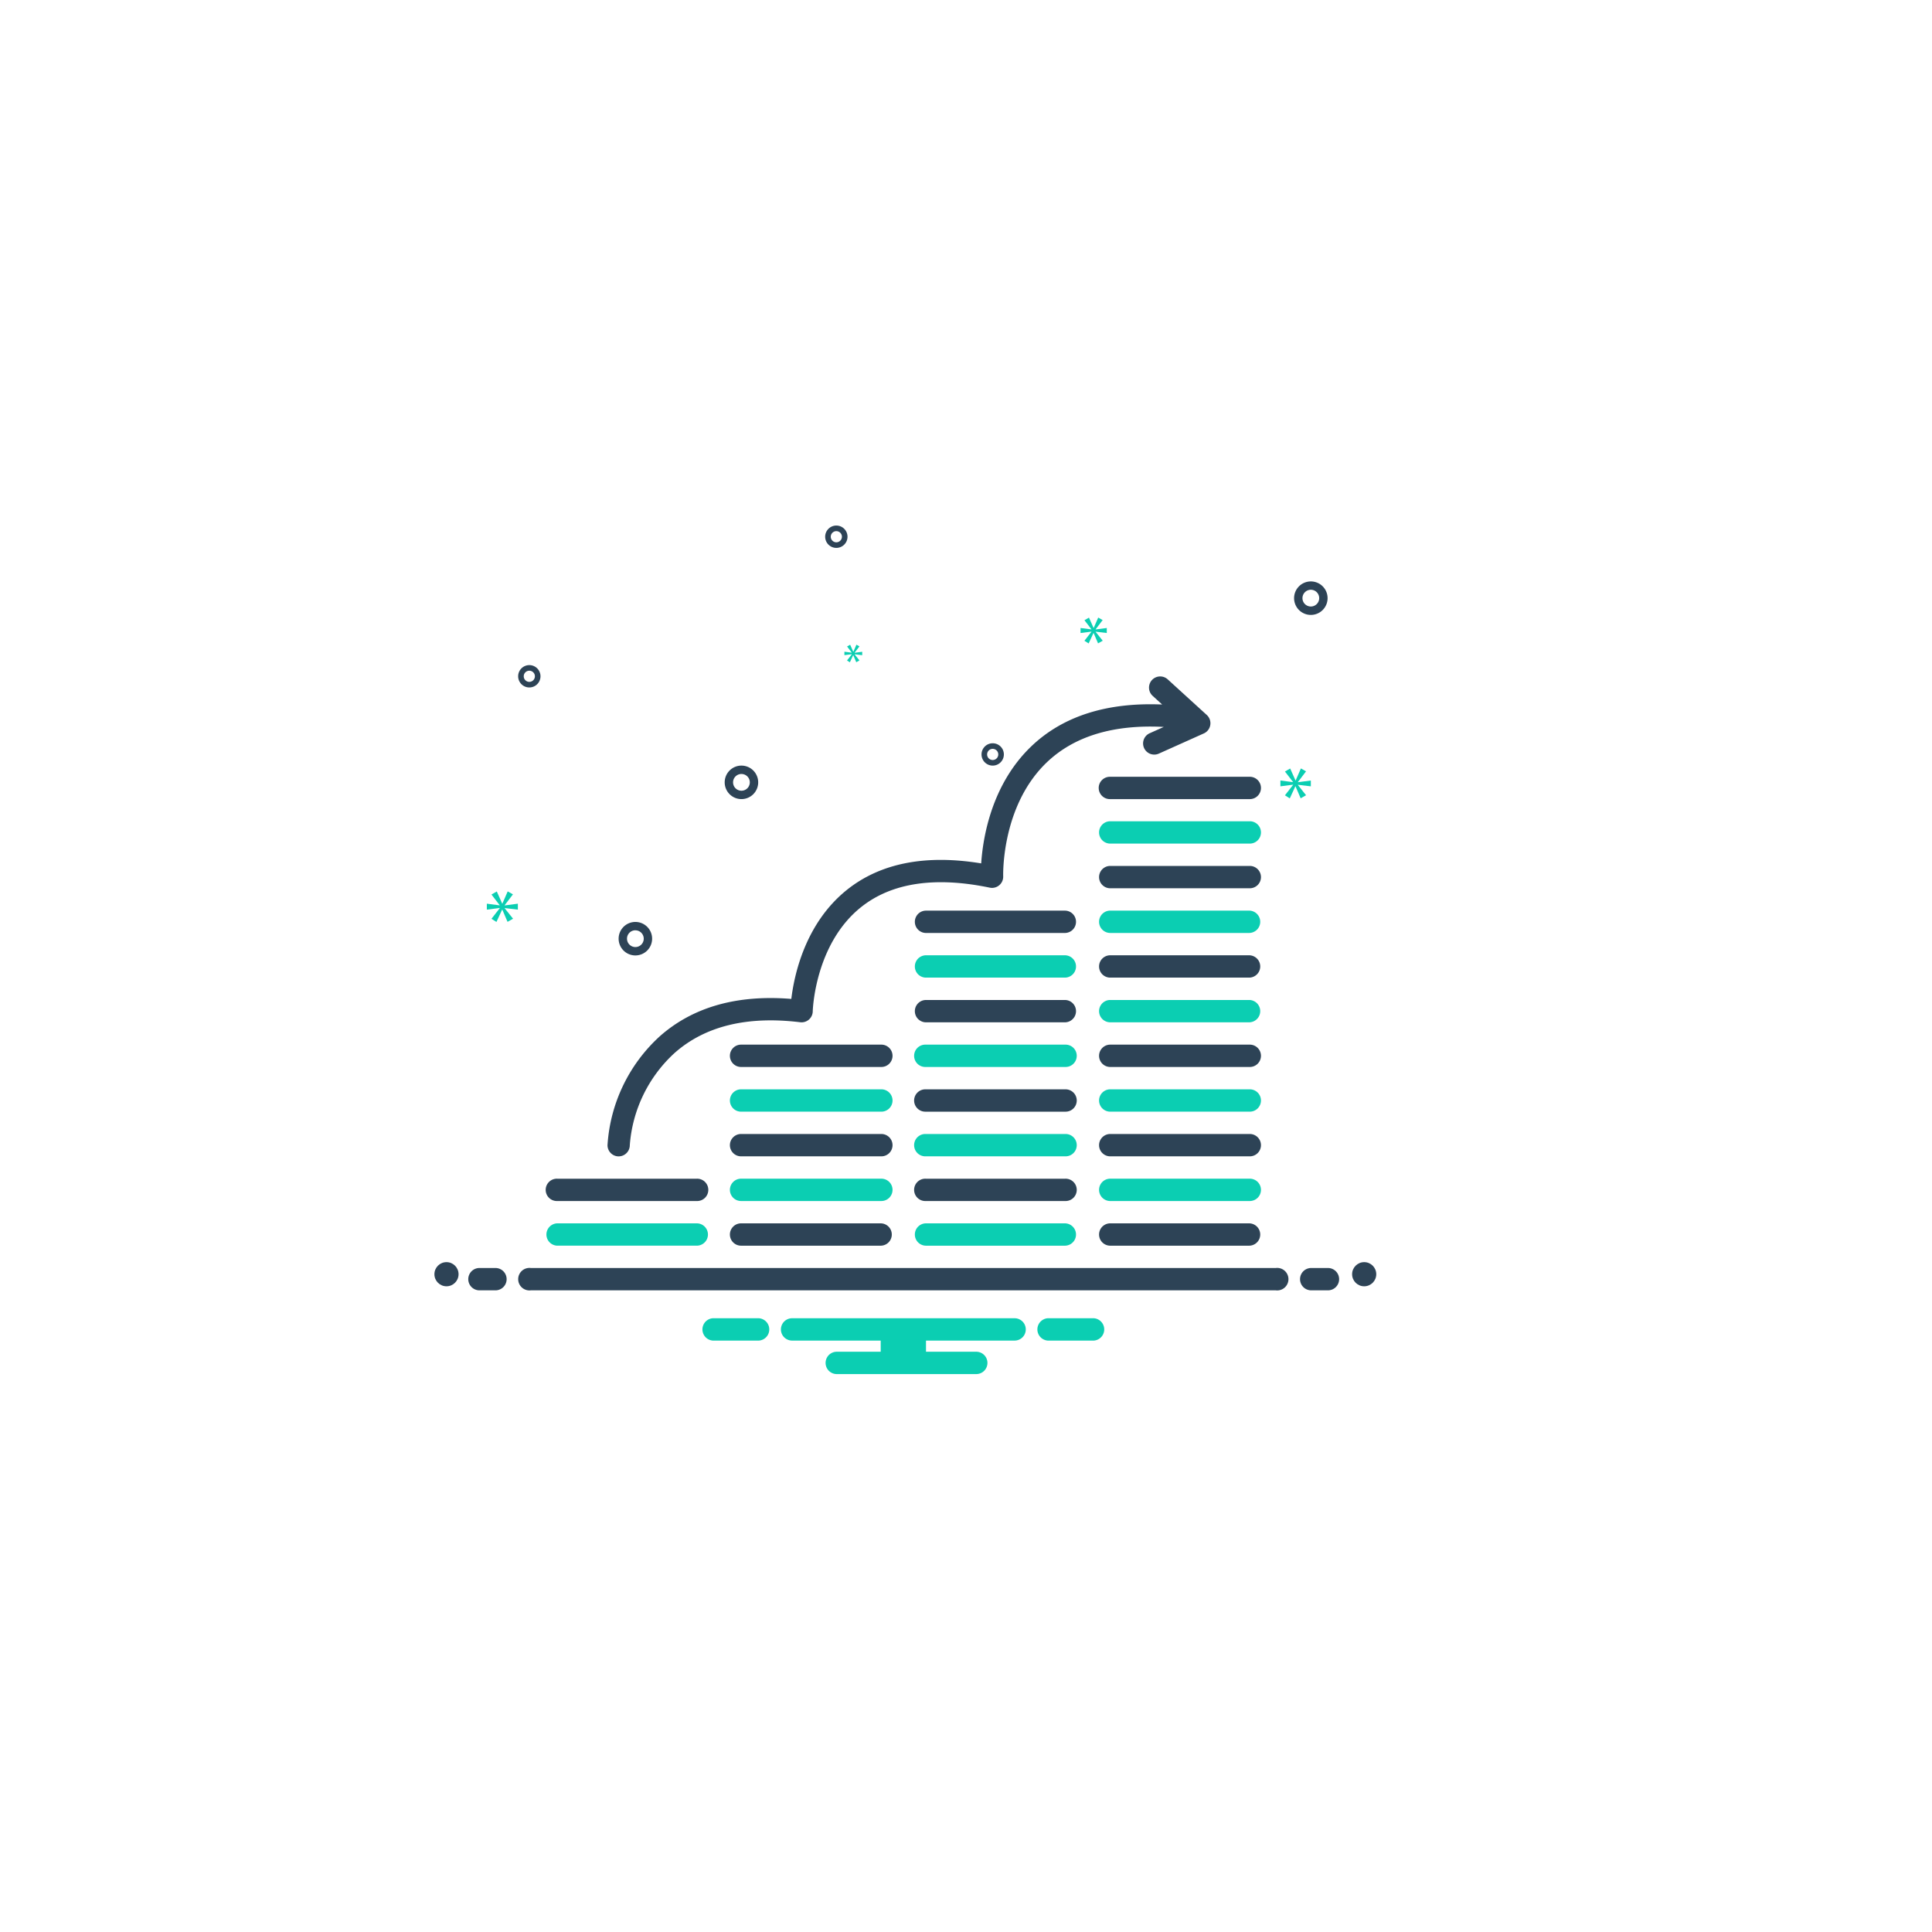 <svg xmlns="http://www.w3.org/2000/svg" width="160" height="160" viewBox="0 0 160 160">
  <g id="icon5" transform="translate(-4205 -2042)">
    <g id="Group_32" data-name="Group 32" transform="translate(4020 703)">
      <rect id="Rectangle_28" data-name="Rectangle 28" width="160" height="160" rx="80" transform="translate(185 1339)" fill="none"/>
    </g>
    <g id="mutual" transform="translate(4240.976 2083.525)">
      <path id="Path_83" data-name="Path 83" d="M20.925,82.135H32.482a.925.925,0,1,0,0-1.849H20.925a.925.925,0,1,0,0,1.849Zm42.069-1.849H51.437a.925.925,0,1,0,0,1.849H62.994a.925.925,0,1,0,0-1.849Zm0-7.4H51.437a.925.925,0,1,0,0,1.849H62.994a.925.925,0,1,0,0-1.849Zm0-7.4H51.437a.925.925,0,0,0,0,1.849H62.994a.925.925,0,0,0,0-1.849Zm0-7.4H51.437a.925.925,0,0,0,0,1.849H62.994a.925.925,0,0,0,0-1.849ZM47.738,83.984H36.181a.925.925,0,1,0,0,1.849H47.738a.925.925,0,0,0,0-1.849Zm0-7.4H36.181a.925.925,0,1,0,0,1.849H47.738a.925.925,0,1,0,0-1.849Zm0-7.4H36.181a.925.925,0,1,0,0,1.849H47.738a.925.925,0,1,0,0-1.849ZM78.25,83.984H66.693a.925.925,0,0,0,0,1.849H78.25a.925.925,0,0,0,0-1.849Zm0-7.4H66.693a.925.925,0,0,0,0,1.849H78.25a.925.925,0,1,0,0-1.849Zm0-7.4H66.693a.925.925,0,0,0,0,1.849H78.25a.925.925,0,1,0,0-1.849Zm0-7.4H66.693a.925.925,0,0,0,0,1.849H78.25a.925.925,0,0,0,0-1.849Zm0-7.4H66.693a.925.925,0,0,0,0,1.849H78.25a.925.925,0,1,0,0-1.849ZM65.768,47.925a.925.925,0,0,0,.925.925H78.25a.925.925,0,1,0,0-1.849H66.693a.925.925,0,0,0-.925.925Z" transform="translate(-10.754 -24.196)" fill="#2d4356"/>
      <path id="Path_84" data-name="Path 84" d="M23.321,54.24a.925.925,0,0,0,.925-.925,11.5,11.5,0,0,1,3.713-7.64c2.516-2.226,6.013-3.08,10.4-2.542a.925.925,0,0,0,1.038-.9c0-.055.156-5.568,4.008-8.637,2.524-2.012,6.109-2.553,10.652-1.609a.925.925,0,0,0,1.112-.941c0-.058-.181-5.847,3.648-9.47,2.268-2.145,5.513-3.119,9.65-2.9l-1.139.511a.925.925,0,1,0,.757,1.687l3.7-1.66a.925.925,0,0,0,.245-1.527l-3.25-2.963a.925.925,0,0,0-1.246,1.367l.8.729c-4.553-.194-8.178.949-10.786,3.415-3.368,3.186-4.063,7.659-4.2,9.742-4.607-.756-8.335-.025-11.1,2.175-3.494,2.785-4.394,7.106-4.625,9.049-4.491-.367-8.152.669-10.889,3.091A13.331,13.331,0,0,0,22.4,53.316a.925.925,0,0,0,.925.925ZM82.034,8.01A1.387,1.387,0,1,0,80.647,9.4,1.387,1.387,0,0,0,82.034,8.01Zm-2.08,0a.693.693,0,1,1,.693.693A.693.693,0,0,1,79.953,8.01ZM33.492,24.653a1.387,1.387,0,1,0-1.387-1.387A1.387,1.387,0,0,0,33.492,24.653Zm0-2.08a.693.693,0,1,1-.693.693A.693.693,0,0,1,33.492,22.572ZM24.708,37.6a1.387,1.387,0,1,0-1.387-1.387A1.387,1.387,0,0,0,24.708,37.6Zm0-2.08a.693.693,0,1,1-.693.693A.693.693,0,0,1,24.708,35.517ZM41.351,3.849a.925.925,0,1,0-.925-.925.925.925,0,0,0,.925.925Zm0-1.387a.462.462,0,1,1-.462.462A.462.462,0,0,1,41.351,2.462ZM54.3,21.879a.925.925,0,1,0-.925-.925.925.925,0,0,0,.925.925Zm0-1.387a.462.462,0,1,1-.462.462.462.462,0,0,1,.462-.462ZM15.925,15.407A.925.925,0,1,0,15,14.482a.925.925,0,0,0,.925.925Zm0-1.387a.462.462,0,1,1-.462.462A.462.462,0,0,1,15.925,14.02Z" transform="translate(-8.065)" fill="#2d4356"/>
      <circle id="Ellipse_7" data-name="Ellipse 7" cx="1" cy="1" r="1" transform="translate(0 63)" fill="#2d4356"/>
      <path id="Path_85" data-name="Path 85" d="M8.312,135H6.925a.925.925,0,0,0,0,1.849H8.312a.925.925,0,0,0,0-1.849Zm68.883,0H75.808a.925.925,0,0,0,0,1.849h1.387a.925.925,0,1,0,0-1.849Z" transform="translate(-3.226 -71.514)" fill="#2d4356"/>
      <circle id="Ellipse_8" data-name="Ellipse 8" cx="1" cy="1" r="1" transform="translate(76 63)" fill="#2d4356"/>
      <path id="Path_86" data-name="Path 86" d="M77.744,134.991H16.054a.932.932,0,1,0,0,1.849H77.744a.932.932,0,1,0,0-1.849Z" transform="translate(-8.066 -71.505)" fill="#2d4356"/>
      <path id="Path_87" data-name="Path 87" d="M33.407,89.21a.925.925,0,0,0-.925-.925H20.925a.925.925,0,0,0,0,1.849H32.482a.925.925,0,0,0,.925-.925Zm18.03.925H62.994a.925.925,0,0,0,0-1.849H51.437a.925.925,0,0,0,0,1.849Zm0-7.4H62.994a.925.925,0,1,0,0-1.849H51.437a.925.925,0,1,0,0,1.849Zm0-7.4H62.994a.925.925,0,1,0,0-1.849H51.437a.925.925,0,1,0,0,1.849Zm0-7.4H62.994a.925.925,0,0,0,0-1.849H51.437a.925.925,0,0,0,0,1.849ZM36.181,86.436H47.738a.925.925,0,1,0,0-1.849H36.181a.925.925,0,1,0,0,1.849Zm0-7.4H47.738a.925.925,0,1,0,0-1.849H36.181a.925.925,0,1,0,0,1.849ZM78.25,84.587H66.693a.925.925,0,0,0,0,1.849H78.25a.925.925,0,1,0,0-1.849Zm0-7.4H66.693a.925.925,0,0,0,0,1.849H78.25a.925.925,0,1,0,0-1.849Zm0-7.4H66.693a.925.925,0,0,0,0,1.849H78.25a.925.925,0,0,0,0-1.849Zm0-7.4H66.693a.925.925,0,0,0,0,1.849H78.25a.925.925,0,0,0,0-1.849Zm0-7.4H66.693a.925.925,0,0,0,0,1.849H78.25a.925.925,0,1,0,0-1.849Z" transform="translate(-10.754 -28.498)" fill="#0bceb2"/>
      <path id="Path_88" data-name="Path 88" d="M10.867,68.674l.687-.9-.434-.246-.441,1.012h-.015l-.448-1.006-.441.253.68.883v.014l-1.063-.137v.492l1.071-.137v.014l-.687.882.412.261.471-1.02h.014l.434,1.012.456-.26-.694-.868v-.014l1.092.13v-.492l-1.092.144Z" transform="translate(-5.05 -35.232)" fill="#0bceb2"/>
      <path id="Path_89" data-name="Path 89" d="M74.06,24.137l-.4.508.238.15.271-.587h.008l.25.583.263-.15-.4-.5v-.008l.629.075v-.283l-.629.083V24l.4-.521-.25-.141-.254.583h-.008l-.258-.579-.255.146.392.508V24l-.613-.079v.283l.617-.079Z" transform="translate(-39.49 -11.473)" fill="#0bceb2"/>
      <path id="Path_90" data-name="Path 90" d="M154.071,46.989v-.482L153,46.648v-.014l.674-.887-.426-.241-.433.993H152.8l-.44-.986-.433.249.667.865v.014l-1.043-.135v.482l1.05-.135v.014l-.674.865.4.256.461-1h.014l.426.993.447-.255L153,46.875v-.014Z" transform="translate(-81.489 -23.393)" fill="#0bceb2"/>
      <path id="Path_91" data-name="Path 91" d="M116.648,19.656l-.582.747.349.221.4-.863h.012l.368.857.386-.22-.588-.735V19.65l.924.11v-.416l-.924.122v-.012l.582-.765-.367-.208-.374.857h-.012l-.38-.851-.374.215.576.747v.012l-.9-.116v.416l.906-.116Z" transform="translate(-62.234 -8.862)" fill="#0bceb2"/>
      <path id="Path_92" data-name="Path 92" d="M80.432,144H76.592a.928.928,0,0,0,0,1.849h3.841a.928.928,0,0,0,0-1.849Zm-27.738,0H48.853a.928.928,0,0,0,0,1.849h3.841a.928.928,0,0,0,0-1.849Zm21.195,0H55.4a.925.925,0,0,0,0,1.849h7.369v.925H59.1a.925.925,0,0,0,0,1.849H70.653a.925.925,0,1,0,0-1.849H66.52v-.925h7.369a.925.925,0,0,0,0-1.849Z" transform="translate(-25.809 -76.353)" fill="#0bceb2"/>
    </g>
  </g>
</svg>
